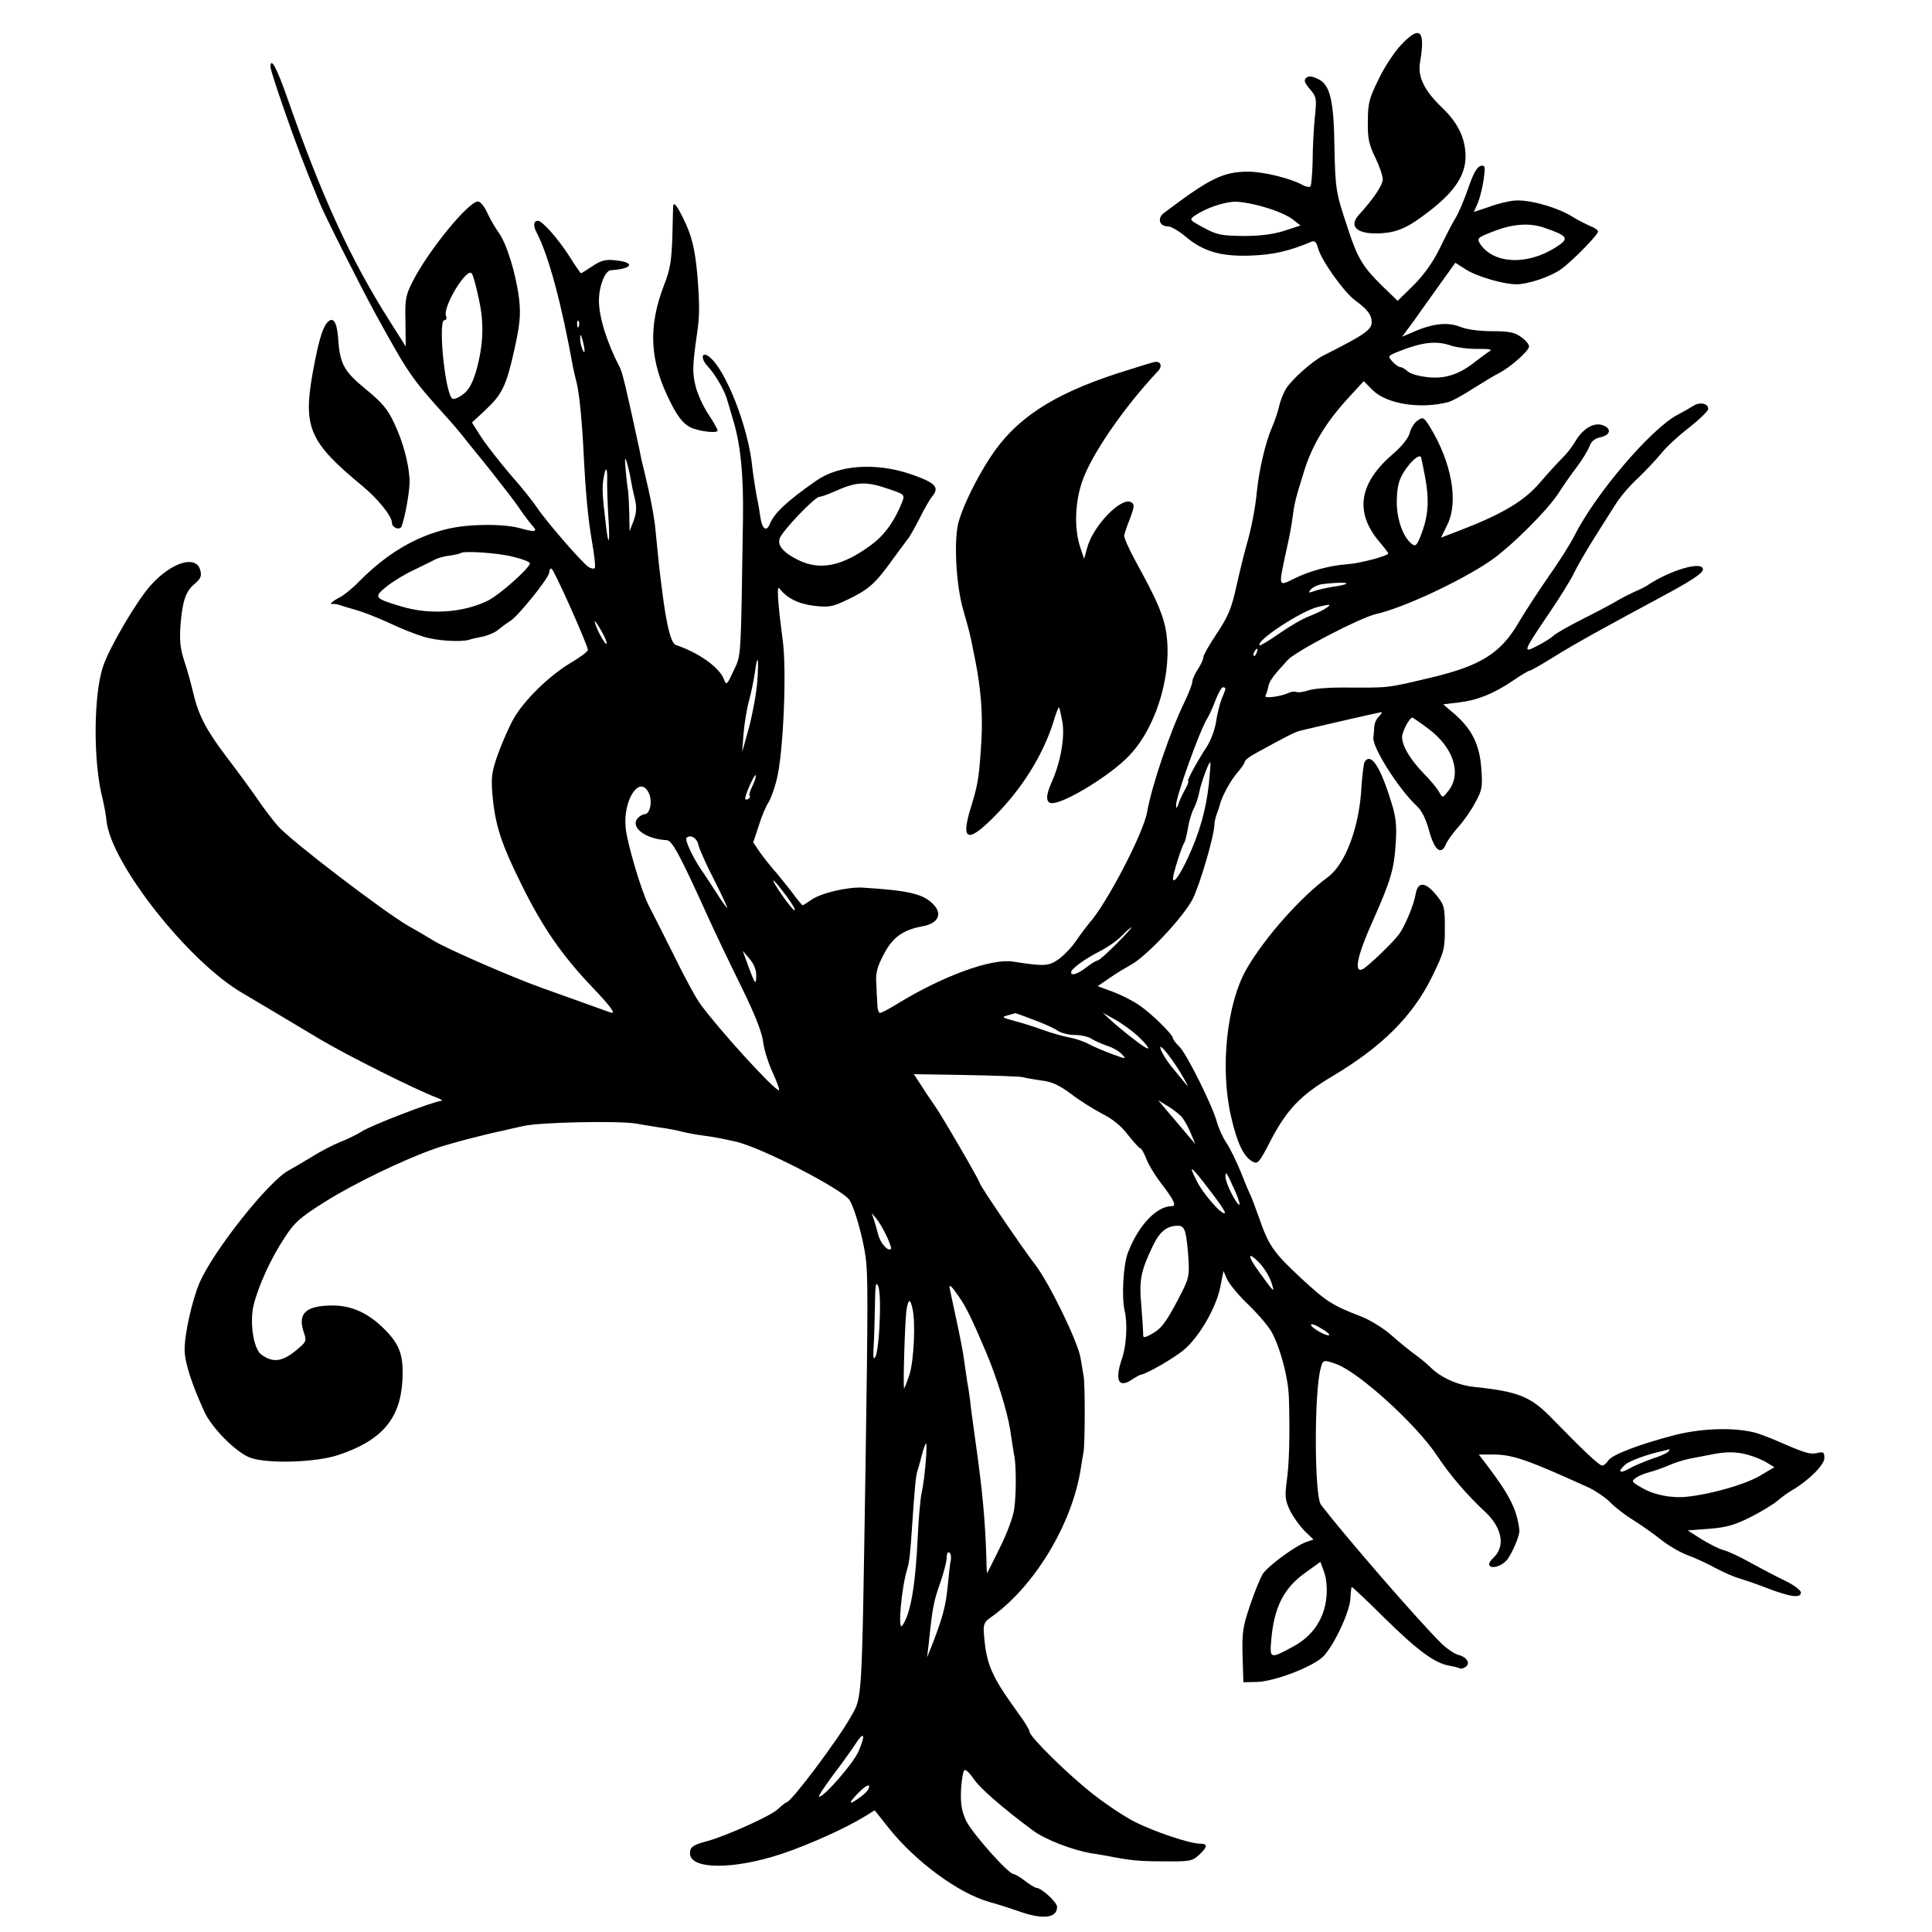 <svg version="1" xmlns="http://www.w3.org/2000/svg" width="933.333" height="933.333" viewBox="0 0 700 700"><path d="M507.7 16.2c-2.3 2.4-6 7.9-8.1 12.3-3.5 7.1-4 8.8-4 15.5-.1 6.2.4 8.4 2.7 13.1 1.5 3.1 2.7 6.6 2.7 7.9 0 2-3.3 7-8.7 12.9-3.9 4.4-.3 7.2 8.5 6.6 6.1-.5 9.7-2.2 18.1-8.8 8.5-6.8 12.1-12.5 12.1-19.1-.1-6.6-2.7-12-8.5-17.6-6.5-6.2-8.9-11.2-8-16.4 2-11.7 0-13.6-6.8-6.4z"/><path d="M98 24.3c0 .7 2.2 7.6 4.9 15.3 4.3 12.4 6.8 19 12.9 33.9 1.8 4.5 15 30.6 20.4 40.5 11.9 21.6 12.8 22.9 25.4 36.9 2.3 2.5 4.8 5.5 5.7 6.6.8 1.1 5.3 6.6 9.9 12.3 4.5 5.7 9.5 12.1 11 14.4 1.5 2.2 3.5 4.9 4.4 5.9 2.4 2.6 1.7 2.9-4.1 1.3-6.1-1.7-18.6-1.6-26.2.2-11.6 2.7-22.1 8.9-32.1 19-2.3 2.4-5.6 5.1-7.2 5.9-2.8 1.4-4 2.7-2.2 2.3.4 0 1.4.1 2.2.4.8.3 3.5 1.1 6 1.8s7.9 2.8 12 4.7c4.1 2 9.8 4.2 12.5 5 4.8 1.5 13.4 2 16.5 1.1.8-.3 3.1-.8 5.2-1.2 2-.5 4.5-1.6 5.5-2.6 1.1-.9 2.9-2.2 4-2.9 2.7-1.4 14.3-15.8 14.3-17.7 0-.8.3-1.4.8-1.4.8 0 13.2 27.8 13.2 29.5 0 .5-2.8 2.7-6.3 4.7-7.8 4.7-16.9 13.6-20.6 20.2-1.6 2.8-4.1 8.5-5.6 12.6-2.3 6.5-2.6 8.4-2.1 14.7 1 11.3 3.1 17.8 10.7 33.1 7.5 15.2 14.6 25.5 25.9 37.3 6 6.3 7.9 8.9 6.7 8.9-.1 0-4-1.4-8.7-3.1-4.7-1.7-12.1-4.3-16.5-5.9-10.4-3.7-33.9-13.9-39.1-17-2.3-1.4-6.5-3.9-9.4-5.5-9.3-5.4-42.5-30.8-47.2-36.1-1.8-2-5.3-6.6-7.8-10.3-2.5-3.6-7.5-10.4-11.1-15.1-7.2-9.5-10-14.9-11.9-23-.7-3-2.1-8.2-3.2-11.4-1.5-4.6-1.8-7.6-1.4-13.1.7-8.8 1.9-12.4 5.3-15.1 2-1.7 2.4-2.8 1.9-4.7-1.4-5.8-10.5-3.1-18.2 5.6C49.4 218 40 234 37.5 241c-3.7 10.3-3.8 35.4-.3 48.5.5 2.2 1.2 5.8 1.4 8 1.7 15.5 29.9 51.2 49.4 62.4 4.9 2.9 17.4 10.3 28.2 16.8 10.2 6 34.2 18 41.8 20.9 1.9.7 2.7 1.3 1.7 1.3-2.5.1-25.7 9-28.7 11.1-1.4.9-4.8 2.6-7.6 3.7-2.9 1.2-7.6 3.6-10.5 5.5-3 1.8-6.7 4-8.2 4.8-7.2 3.7-27.6 29.4-32.5 41-2.6 6.2-5.4 18.5-5.3 24.1 0 4.4 2.5 12.2 7.1 22.3 2.7 6 11.7 15 16.8 16.8 6.3 2.2 23.5 1.7 31.7-1 15.7-5.2 22.5-13 23.3-27 .5-9.3-1-13.2-6.9-19-5.6-5.5-11.6-8.2-18.3-8.2-9.7 0-12.8 2.8-10.6 9.5 1.1 3.2 1 3.6-1.7 5.9-5.7 5-9.2 5.6-13.6 2.4-2.9-2.1-4.3-11.7-2.8-18 1.8-7.1 6.3-17 11.3-24.5 3.5-5.4 5.5-7.2 14.6-12.9 10.5-6.6 28.3-15.2 39.7-19.2 5.1-1.8 18.1-5.2 25-6.6 1.1-.3 4.3-1 7-1.6 5.6-1.4 34.8-2 41-.9 2.2.4 6 1 8.5 1.4 2.5.3 6.1 1 8 1.5 1.9.5 5.3 1.1 7.5 1.4 3.9.5 6.1.9 11.9 2.2 9 1.9 38.7 17.2 41.4 21.2 1.8 2.8 4.8 13.3 5.8 20.4.9 6.8.9 15.6 0 75.8-1.4 87.8-1.1 83.6-5.5 91.3-4.6 8.2-21.5 30.7-23.1 30.7-.3 0-1.8 1.2-3.3 2.6-2.6 2.4-18.4 9.5-25.2 11.4-5.4 1.4-6.5 2.2-6.5 4.5 0 5.9 15.7 6 33.2.2 10.1-3.4 23.2-9.3 30.5-13.8l3.2-2 5 6.3c9.6 12.1 25.2 23.7 36.5 26.9 3.3.9 7.9 2.4 10.2 3.2 9 3.3 14.4 2.8 14.4-1.4 0-1.7-5.7-6.9-7.5-6.9-.4 0-2.3-1.1-4.1-2.5-1.8-1.4-3.7-2.5-4.2-2.5-1.8 0-14.9-14.7-17.1-19.2-1.7-3.7-2.1-6-1.9-11.4.2-3.7.8-6.9 1.3-7.1.6-.1 2 1.3 3.2 3.1 2.1 3.3 10.6 10.7 21.4 18.7 4.5 3.4 14.4 7.2 21.4 8.4 1.7.2 4.1.7 5.5.9 8.7 1.7 11.5 2 20.7 2 9.4.1 10.3-.1 12.7-2.3 3.2-3 3.3-4.1.4-4.1-3.7 0-16.8-4.4-23.8-8-3.6-1.8-10.3-6.3-14.9-9.9-9.1-7.1-23.1-20.9-23.1-22.7 0-.7-1.9-3.8-4.3-7-9.6-13.3-11.3-17.3-12.2-28.2-.3-3.6.1-4.5 2.2-6 15.8-10.9 29.8-33.9 32.9-54.2.3-1.9.7-4.6 1-6 .5-3 .6-24.6 0-27.5-.2-1.1-.7-4-1.1-6.5-.9-5.7-11.2-26.9-16.3-33.6-4.5-5.8-20.2-28.9-20.2-29.7 0-.8-14-24.9-16.4-28.2-1.2-1.7-3.4-4.9-4.8-7.2l-2.7-4.1 18.9.3c10.3.2 19.7.5 20.7.8 1 .3 4 .8 6.7 1.2 3.7.4 6.4 1.7 10.6 4.8 3.1 2.4 8.2 5.6 11.3 7.2 3.8 1.9 7 4.5 9.4 7.7 2.1 2.6 4 4.8 4.4 4.8.4 0 1.4 1.7 2.2 3.8.8 2.1 3.1 5.9 5 8.4 5.1 6.6 6.1 8.8 4.3 8.8-5.5 0-12.1 6.9-15.9 16.8-1.7 4.3-2.4 16.1-1.2 21.2 1.1 4.7.6 12.5-.9 17-2.9 8.3-1.3 11.3 3.9 7.6 1.1-.7 2.3-1.4 2.8-1.5 2.1-.3 11.7-5.8 15.5-8.9 5.5-4.5 11.7-15.1 13.3-22.7l1.2-6 1.3 3c.7 1.6 4.2 5.9 7.9 9.4 3.6 3.5 7.4 8 8.4 10 3.3 6.4 5.9 16.6 6.1 23.7.4 13.5.1 24-.8 30.1-.7 5.4-.6 6.8 1.2 10.6 1.2 2.4 3.6 5.7 5.3 7.4l3.2 3.1-2.9 1c-3.8 1.4-13.6 8.6-15.5 11.5-.8 1.3-2.9 6.3-4.5 11.1-2.7 7.9-3 9.9-2.8 18.5l.3 9.6 5-.1c6.3-.2 19.9-5.4 23.8-9.1 3.9-3.8 9.9-16.5 10-21.4.1-2.1.3-3.9.5-3.9s5.6 5 11.8 11.2c12 11.8 18.2 16.4 23.5 17.3 1.8.3 3.5.8 3.9 1 .3.2 1.2 0 1.9-.5 2-1.2.7-3.6-2.5-4.4-1.5-.4-4.4-2.4-6.4-4.4-9.1-9.1-35.2-39.3-43.4-50-2.4-3.2-2.5-40.8-.1-49.4.8-3.2 1-3.2 5.6-1.6 8 2.8 28.9 21.7 36.5 33.1 4.8 7.3 11.1 14.5 17.2 20.2 6.5 5.9 7.8 12.8 3.2 17-1.1 1-1.7 2.2-1.4 2.6.8 1.4 4.2.5 6.2-1.7 1.8-1.9 4.9-9.1 4.7-10.9-.8-7.4-3.5-12.8-11.8-23.7l-2.9-3.8h5.4c7.1.1 12 1.8 34.7 12.1 2.4 1.2 5.8 3.5 7.5 5.2 1.7 1.8 5.6 4.8 8.6 6.6 3 1.9 7.5 5.1 10 7.1s6.8 4.5 9.5 5.5c2.8 1 7.3 3.1 10 4.6 2.8 1.5 6.6 3.2 8.5 3.7 1.9.6 6.7 2.2 10.5 3.7 8.4 3.2 12 3.6 12 1.5 0-.8-2.6-2.8-6-4.4-3.3-1.6-9-4.6-12.6-6.6-3.6-2-7.9-4-9.5-4.4-1.6-.4-5.1-2.2-7.9-3.9l-5-3.2 7.9-.6c6.2-.5 9.3-1.4 15-4.3 4-2 8.3-4.7 9.7-5.9 1.4-1.2 3.7-2.9 5.1-3.7 5.9-3.4 11.8-9.2 11.8-11.7 0-2.2-.3-2.4-2.8-1.8-2.6.5-4.2 0-15.7-5-1.6-.7-4.1-1.6-5.5-2.1-7.4-2.3-19.6-2.1-30 .5-12.8 3.3-23.1 7.2-24.3 9.3-.7 1-1.6 1.8-2.2 1.8-1.1 0-7-5.6-17.9-16.8-7.9-8.2-12.3-10-28.5-11.7-5.9-.6-12.1-3.4-15.7-7-1.2-1.2-3.7-3.3-5.4-4.5-1.8-1.3-5.7-4.4-8.6-7-3-2.7-8.1-5.8-11.2-7-10.4-4-12.6-5.4-21.7-13.8-10.2-9.5-11.8-11.8-15.4-22.2-1.5-4.1-2.9-8-3.3-8.5-.3-.6-1.8-4.2-3.3-8-1.6-3.9-3.9-8.6-5.2-10.5-1.3-1.9-2.8-5.3-3.4-7.5-1.6-5.9-10.9-24.6-13.6-27.3-1.3-1.2-2.3-2.6-2.3-3 0-1.3-7.7-8.9-12.1-11.9-2.4-1.7-6.8-3.9-9.8-5l-5.4-2 4.4-3c2.4-1.7 5.8-3.7 7.4-4.6 5.7-2.9 19.5-17.7 22.7-24.1 2.7-5.6 7.7-22.7 7.8-26.8 0-.9.4-2.7.9-4 .5-1.3.9-2.6 1-3 .7-3 3.8-8.8 6.2-11.6 1.6-1.8 2.9-3.7 2.9-4.2s1.7-1.9 3.8-3c12-6.6 14.4-7.8 16.5-8.3 10-2.4 28.9-6.7 29.3-6.7.3 0-.2.7-1 1.6-.9.8-1.7 2.6-1.7 4-.1 1.3-.2 3-.3 3.6-.5 3.5 9.3 18.9 15.7 24.8 1.8 1.7 3.3 4.6 4.5 9 1.9 7.1 4.4 9.1 6.1 4.8.6-1.3 2.6-4.1 4.5-6.2 1.9-2.1 4.7-6.1 6.1-8.8 2.5-4.5 2.7-5.7 2.2-12.4-.6-8.6-3.4-14.2-9.7-19.7l-4.1-3.5 5.7-.7c6.7-.8 12.5-3.1 19.6-7.9 2.9-2 5.6-3.6 6-3.6.5 0 4.4-2.3 8.8-5 6.8-4.3 18.2-10.6 38.5-21.5 11.2-6 15.5-8.8 15.5-10.2 0-3.2-11.7.2-20 5.7-.8.6-3.1 1.7-5 2.5-1.9.9-5.1 2.5-7 3.7-1.9 1.1-7.4 4-12.2 6.4-4.7 2.4-9.3 5-10 5.8-.8.7-3.4 2.4-5.8 3.6-5.4 2.8-5.3 2.3 4.2-11.7 4-5.9 8.1-12.5 9.1-14.7 1-2.1 4.1-7.5 6.9-12 2.8-4.4 6.4-10.2 8.1-12.8 1.6-2.6 5.2-6.9 8.1-9.5 2.8-2.7 6.5-6.6 8.3-8.8 1.7-2.2 6.3-6.5 10.2-9.5 3.8-3 7-6.1 7-6.8.1-2-2.9-2.7-5.3-1.2-1.1.7-3.9 2.3-6 3.4-9.6 5.2-29.5 28.5-37.1 43.6-1.5 3-5.8 9.8-9.5 15-3.6 5.2-8.5 12.7-10.8 16.6-6.4 11-13.6 15.6-31.7 19.9-16.5 3.9-14.6 3.7-32.5 3.6-4.7 0-10 .4-11.8 1-1.8.6-3.8.9-4.5.6-.6-.2-1.9-.1-2.7.3-2.9 1.4-9.2 2.2-8.5 1.1.3-.6.8-2.1 1-3.2.4-2.2 1.7-3.9 7-9.7 3-3.3 26.1-15.3 32-16.7 9.8-2.2 30.5-11.8 41.5-19.3 7.2-4.9 20.9-18.5 24.8-24.7 1.4-2.2 4.2-6.3 6.3-9 2.1-2.8 4.2-6.2 4.8-7.8.7-1.9 2-2.9 4.1-3.3 3.5-.8 4-3.1.8-4.3-3.2-1.2-7.1 1-9.9 5.6-1.2 2.1-3.4 4.9-4.9 6.3-1.4 1.4-5 5.3-8 8.8-5.7 6.7-13.6 11.4-28.6 17.2l-7.3 2.8 2.3-4.7c4.1-8.3 1.6-22.5-6.3-35.4-2.2-3.5-2.5-3.7-4.4-2.4-1.2.8-2.5 2.8-2.9 4.5-.5 1.9-2.8 4.8-5.8 7.4-12.6 10.7-14.3 21.2-5.4 31.9 1.9 2.2 3.4 4.2 3.4 4.4 0 .9-10.2 3.6-14.6 3.9-6.8.5-14 2.5-19.6 5.3-5.7 2.8-5.6 3-2.9-9.5 1.1-4.8 2.2-10.5 2.4-12.7.7-5.2 1-6.5 4.1-16.5 3-9.7 7.8-17.7 16-26.7l5.7-6.2 3.3 3.3c5.1 5 17.2 6.9 27.3 4.3 1.3-.3 5.3-2.5 9-4.9 3.8-2.4 8.1-5 9.6-5.7 4.1-2.2 10.7-8 10.7-9.6 0-.8-1.3-2.3-2.9-3.4-2.3-1.7-4.4-2.1-10.5-2.1-4.6 0-9.1-.6-11.6-1.6-4.5-1.8-10.1-1.2-17.2 2L508 122l4.6-6.2c2.4-3.5 6.8-9.5 9.6-13.5l5.1-7.1 3.6 2.3c3.9 2.6 13.7 5.5 18.6 5.5 4.1 0 12.2-2.7 16-5.4C569.3 95 579 85.1 579 83.9c0-.5-1.2-1.4-2.6-1.9-1.4-.6-4.7-2.2-7.2-3.8-5.8-3.4-15.9-6.1-20.8-5.5-2 .2-6.1 1.2-9 2.3l-5.4 1.8 1.5-3.4c.8-2 1.7-5.8 2.1-8.6.6-4.5.5-5-1.1-4.7-1.3.3-2.7 2.7-4.5 8-1.4 4.1-3.5 9.1-4.7 11-1.1 1.8-3.7 6.8-5.7 11-2.5 5-5.6 9.4-9.4 13.2l-5.8 5.7-5.6-5.4c-7.1-7-9-10.1-12.6-21.3-4.2-12.5-4.4-14-4.7-28.8-.2-17-1.6-22.8-5.8-24.8-2.2-1.1-3.5-1.3-4.4-.5-1 .8-.7 1.7 1.3 4.1 2.4 2.8 2.5 3.4 1.8 10.1-.4 3.9-.8 11-.8 15.8-.1 4.8-.5 9-.8 9.3-.3.4-1.6.2-2.7-.4-4.5-2.5-14.3-4.9-19.8-4.9-9.2 0-13.9 2.4-30.5 14.9-2.6 1.9-1.8 4.9 1.3 4.9 1.1 0 3.9 1.6 6.2 3.5 6.5 5.6 13 7.5 23.9 7.1 8.3-.3 14.1-1.7 21.9-5 1.2-.5 1.8 0 2.4 2.1 1 4.3 9.1 15.7 13.2 18.9 4.9 3.6 6.2 5.4 6.3 8.1 0 2.8-2.6 4.6-17.5 12.1-4.1 2.1-11.5 8.7-13.6 12.1-.9 1.5-2 4.3-2.4 6.1-.4 1.9-1.6 5.5-2.7 8-2.3 5.3-4.6 15.2-5.4 23-.6 6.3-2 13.5-3.9 20-.7 2.5-2.3 8.9-3.5 14.3-1.8 8.2-3 11-7.1 17.2-2.7 4-4.9 7.9-4.9 8.6 0 .8-.9 2.7-2 4.4-1.1 1.6-2 3.7-2 4.5 0 .8-1.3 4.2-2.9 7.5-5.1 10.5-11.8 30.1-13.5 39.8-1.3 7.5-14.6 33.1-20.9 40.1-.9 1.1-3.2 4.1-4.9 6.6-1.7 2.5-4.7 5.5-6.6 6.8-3.4 2.3-5.2 2.3-16.2.6-7.8-1.2-25.1 5.1-41.4 15-3.2 2-6.2 3.6-6.7 3.6s-1-1.2-1-2.8c-.1-1.5-.3-5-.4-7.7-.3-4 .3-6.2 2.8-10.9 3.2-6.1 6.9-8.7 14-10 5.9-1.1 7.4-4.7 3.4-8.4-3.6-3.4-9-4.6-25.2-5.6-5.4-.3-15.1 2-18.5 4.4-1.6 1.1-3 2-3.2 2-.2 0-2.2-2.4-4.3-5.3-2.2-2.8-5-6.3-6.3-7.7-1.2-1.4-3.4-4.1-4.8-6.1l-2.5-3.7 2-6c1-3.3 2.6-7.1 3.5-8.4.8-1.3 2.2-5 3-8.3 2.4-9.3 3.7-39.3 2.2-50.5-1.9-14.4-2.2-20.2-1.2-18.8 2.8 3.6 6.9 5.6 12.6 6.3 5.4.6 6.6.4 12.2-2.3 7.5-3.6 9.9-5.7 16-14.2 2.6-3.6 5.2-7 5.7-7.7.6-.6 2.5-4 4.3-7.5 1.7-3.5 3.8-7.1 4.6-8 2.7-3.3 1.1-4.9-7.8-8-12.7-4.3-26.1-3.4-34.3 2.4-10.5 7.3-15.2 11.7-16.8 15.7-1.2 2.9-2.8 1.8-3.4-2.5-.2-1.6-.8-5.2-1.4-7.9-.5-2.8-1.2-7.3-1.5-10-1.4-14.6-9.6-35.5-15.6-40.2-2.8-2.2-3.3.5-.6 3.4 2.6 2.7 6.3 9 7.1 12.3.3.8 1.3 4.5 2.4 8.1 2.5 8.6 3.5 19.5 3.3 34.4-.8 52.4-.6 49.6-3.4 55.5-2.5 5.4-2.6 5.4-3.6 2.9-1.7-4.2-9.2-9.5-17.3-12.2-1.8-.6-3.4-7-5-19.7-1.1-8.5-1.2-9.8-2.4-21.9-.3-3.6-1.5-10.3-2.6-15-1.1-4.8-2.2-9.5-2.5-10.6-.2-1.1-.6-2.9-.8-4-4.8-22.1-6-27.4-7.1-29.5-4.6-8.9-7.5-18.1-7.5-24.1 0-5.2 2.2-10.8 4.3-11 8.1-.5 9-2.9 1.5-3.6-3.4-.4-5.1.1-8.1 2.1-2.1 1.4-4 2.6-4.2 2.6-.2 0-2.1-2.8-4.3-6.3-4-6.2-9.7-12.7-11.3-12.7-1.6 0-1.8 1.7-.5 4.2 4.4 8.4 9.1 26 13.2 48.8.3 1.4.9 4.1 1.4 6 .9 3.7 1.9 13.6 2.5 26 .7 13.9 1.6 23.4 3.1 31.9.8 4.6 1.2 8.6.9 8.9-.3.4-1.4.2-2.3-.4-2.2-1.4-15.5-16.7-18.7-21.6-1.4-2.1-5.7-7.5-9.7-12-3.9-4.6-8.6-10.6-10.5-13.5l-3.3-5.2 4.5-4.2c6.4-5.9 7.9-9 10.8-21.9 2.1-9.6 2.4-12.7 1.8-18.5-1.1-9.2-4.5-20.2-7.4-24.2-1.3-1.8-3.2-5.1-4.2-7.3s-2.5-4-3.3-4c-3.5 0-18 17.8-23.7 29-2.5 4.9-2.8 6.4-2.6 14.5l.1 9-5.7-9c-14.2-22.3-24.8-45.4-37.3-81.3-3.8-10.8-6-14.8-6-10.9zm360.3 50.8c4 1.1 8.5 3.1 10.1 4.4l2.8 2.2-5.8 1.9c-4.1 1.3-8.7 1.9-14.9 1.9-8-.1-9.6-.4-14.4-3-5.3-2.9-5.3-2.9-3-4.5 3.9-2.6 10.2-4.8 14.2-4.9 2.1-.1 7.1.8 11 2zm101.2 7.4c8.7 3 9.3 3.9 4.2 7.1-10.3 6.6-22.5 6.1-27.4-1.2-1.3-2.1-1.1-2.3 5.4-4.8 6.7-2.5 12.5-2.9 17.8-1.1zm-386 25.9c2 8.8 1.6 16.9-1 26.1-1.7 5.5-3.1 7.7-6.5 9.5-1.3.7-2.1.7-2.5 0-2.6-4.3-4.7-28-2.5-28 .7 0 1-.7.6-1.5-1.3-3.4 7.9-18.3 9.4-15.3.5.7 1.6 4.9 2.5 9.2zm36.2 9.8c-.3.8-.6.5-.6-.6-.1-1.1.2-1.7.5-1.3.3.3.4 1.2.1 1.9zm2.1 8.8c0 .9-.3.7-.8-.5-.5-1.1-.8-2.9-.8-4 0-1.6.2-1.5.8.5.4 1.4.8 3.2.8 4zm314.2-1.7c2 .6 6.2 1.2 9.5 1.1 4.5 0 5.4.2 4 1-1 .6-2.9 2.1-4.4 3.2-6 4.9-11.2 6.7-17.4 6.1-3.3-.3-6.6-1.2-7.6-2.1-1-.9-2.2-1.6-2.8-1.6-.5 0-1.8-.9-2.8-2-1.7-1.9-1.7-2 1.6-3.4 9.2-3.7 14.2-4.3 19.9-2.3zM228.6 174c.3 1.9 1 5.1 1.5 7.1.6 2.6.5 4.7-.5 7.5l-1.5 3.9-.1-6.5c-.1-3.6-.3-7.2-.4-8-.2-.8-.6-4.2-.9-7.5-.4-4.6-.3-5.3.4-3 .5 1.6 1.2 4.6 1.5 6.5zm287.7-1.4c1.7 9 1.2 14.8-1.8 22.1-1.3 3.1-1.7 3.4-3.2 2.2-3.2-2.7-5.5-9.6-5.2-16.2.2-4.9.8-7.1 3-10.4 2.5-3.6 4.8-5.5 5.7-4.8.1.1.8 3.3 1.5 7.1zM220 173.7c-.1 2.1.1 8 .4 13.2.7 10.2.1 11.9-.9 3.1-1.3-10.7-1.4-13.5-.8-16.8.7-4.3 1.4-4.1 1.3.5zm101.8 3.4c5.9 2 6.1 2.1 5.1 4.7-2.6 6.7-6.3 12-11.2 15.6-10.4 7.7-18.4 9.4-26.3 5.6-5.5-2.7-7.8-5.3-6.9-7.9.8-2.6 12.7-15.1 14.4-15.1.7 0 3.1-.9 5.4-1.9 8-3.6 11.3-3.8 19.5-1zm-136 24.6c3.4.8 6.2 1.9 6.2 2.4 0 1.6-10.6 11.1-15 13.4-8.9 4.5-21.2 5.4-31.7 2.2-9.7-2.9-10.1-3.3-5.1-7.3 2.3-1.8 6.7-4.5 9.8-5.9 3-1.5 6.4-3.1 7.5-3.7 1-.6 3.5-1.3 5.5-1.5 1.9-.3 3.7-.7 3.9-.9 1-.9 13.4-.1 18.9 1.3zm302 9.8c-.3.3-2.5.8-4.9 1.1-2.4.4-5.5 1.1-6.8 1.6-2 .7-2.2.6-1.2-.6.7-.8 2.5-1.7 3.9-1.9 4.2-.6 9.6-.8 9-.2zm-7.3 8.8c-1.1.8-3.9 2.1-6.2 3-2.4.9-7.2 3.7-10.9 6.3-3.6 2.5-6.7 4.4-7 4.2-1.5-1.6 15-12.4 21.1-13.9 4.6-1.1 5.1-1 3 .4zm-262.6 8.3c1.2 2 2 4.1 1.9 4.6-.2.5-1.3-1.1-2.6-3.6-2.6-5.5-2.2-6 .7-1zm237.4 7.9c-.3.9-.8 1.4-1 1.1-.3-.3-.2-.9.2-1.5.9-1.6 1.5-1.3.8.4zm-180.9 10.2c-.3 4.3-1.7 11.8-3 16.8l-2.5 9 .5-6.7c.3-3.7 1.2-9.1 2-12 .8-2.9 1.7-7.4 2.1-10.1 1-7.4 1.5-5.5.9 3zm169.6 2.8c0 .3-.6 2-1.4 3.8-.7 1.8-1.6 5.5-2 8.2-.4 2.8-1.9 6.7-3.2 8.8-3.8 5.8-7.5 12.7-6.9 12.7.3 0-.2 1.5-1.2 3.2-1 1.8-2.1 4.2-2.4 5.3-.5 1.4-.7 1.5-.8.4-.2-2.8 8.5-27 11.2-31.4.7-1.1 2.1-4.1 3.1-6.8 1-2.6 2.2-4.7 2.7-4.7s.9.2.9.5zm73.6 14.6c9 6.7 12.1 16.2 7.2 22.4-2.1 2.7-2.1 2.7-3.3.6-.6-1.2-3.1-4.3-5.7-6.9-4.9-5.1-7.8-9.9-7.8-13.2 0-1.9 2.7-7 3.7-7 .2 0 2.9 1.8 5.9 4.1zm-79.6 20c-1.1 9.5-3.3 17.3-7.5 26.5-3 6.5-5.5 10-5.5 7.6 0-1.5 3.2-11.7 4-12.7.4-.6 1-3 1.4-5.4.4-2.4 1.3-5.6 2.1-7.1s1.7-4.2 2-5.9c.6-3.4 3.6-11.4 4-10.9.2.2-.1 3.7-.5 7.9zm-165.4.7c-.8 1.6-1.3 3.2-1 3.5.3.3.1.8-.5 1.2-.6.3-1.1.3-1.1-.2 0-1.5 3.5-9.2 3.8-8.4.2.6-.4 2.3-1.2 3.9zm-37.5 2.6c1.4 2.9.4 7.6-1.5 7.6-.7 0-1.9.7-2.6 1.5-2.7 3.3 2.9 7.5 10.5 7.9 2 .1 4.5 4.6 14.7 27.1 2.7 6 8.3 17.7 12.4 26 5 10.2 7.5 16.6 7.9 20 .3 2.7 1.9 7.8 3.5 11.2 1.6 3.5 2.6 6.3 2.2 6.3-1.7 0-21.4-21.6-28.3-31-1.5-1.9-5.9-10-9.8-18-4-8-8.1-16.1-9.1-18-2.5-4.8-7.8-22.5-8.3-28-1.1-10.2 5.2-19.6 8.4-12.6zM253 306c.3 1.4 2.8 7.1 5.7 12.7 2.9 5.7 5 10.3 4.8 10.3-.2 0-2.1-2.6-4.1-5.8-2-3.1-4.4-6.8-5.4-8.2-3.1-4.5-5.9-10.7-5.3-11.4 1.4-1.4 3.8 0 4.3 2.4zm31.9 18.6c2.3 3.1 3.6 5.4 2.9 5.2-1.1-.4-8.4-10.8-7.5-10.8.2 0 2.3 2.5 4.6 5.6zM404.5 342c-3.3 3.3-6.3 6-6.8 6s-2.3 1.1-4.1 2.5c-3.2 2.5-5.7 3.2-5.5 1.7 0-1.2 5.3-5 10.5-7.6 2.7-1.4 6.2-3.8 7.8-5.5 1.7-1.7 3.2-3.1 3.5-3.1.3 0-2.1 2.7-5.4 6zM274 353.2c0 4-.4 3.6-2.9-3.2l-2-5.5 2.4 2.8c1.5 1.7 2.5 4 2.5 5.9zm100.5 16.3c3.6 1.3 7.6 3.1 8.8 4 1.2.8 4 1.5 6.2 1.5s4.9.6 6 1.4c1.1.7 3.6 1.8 5.6 2.5 2 .6 4.4 2 5.4 3.1 1.7 1.8 1.6 1.8-3.6-.1-3-1.1-6.7-2.7-8.4-3.6-1.6-.9-4.8-2-7-2.4-2.2-.4-6.5-1.6-9.5-2.7s-7.7-2.6-10.5-3.3c-4.4-1.2-4.7-1.4-2.5-2 1.4-.4 2.6-.7 2.7-.8.2-.1 3.2 1 6.8 2.4zm37.8 5.9c3.7 3.6 4.9 5.4 2.5 4-2.5-1.5-9.6-7.2-12.4-9.8l-2.9-2.7 4.5 2.5c2.5 1.4 6.2 4.1 8.3 6zm16.5 15.1c2.4 4.3 2.7 4.6-4.7-4.5-1.5-1.9-3.2-4.6-3.6-6-.9-3 4.8 4.3 8.3 10.5zm-.8 14c1 1.1 2.5 3.8 3.4 6l1.7 4-2.6-3c-1.4-1.7-4.4-5.2-6.7-7.9l-4.2-5 3.2 2c1.8 1 4.1 2.8 5.2 3.9zm10.5 27c3.2 4.1 5.6 7.7 5.3 8-.9 1-8-7-10.3-11.8-3.2-6.3-2-5.4 5 3.8zm8.9-.2c1.4 3.2 2.1 5.5 1.5 5.2-1.4-.9-4.9-8.1-4.9-10.1 0-2.4.4-1.7 3.4 4.9zm-126.2 16.5c1.1 2.3 1.9 4.5 1.6 4.7-1.1 1.1-4-2.3-4.7-5.5-.5-1.9-1.2-4.4-1.6-5.5l-.7-2 1.7 2c.9 1.1 2.6 3.9 3.7 6.3zm108.3-1.1c.4 1.6.9 5.8 1.1 9.5.4 6.3.1 7.3-3.7 14.5-4.6 8.8-6.3 10.9-10.1 12.9-2.4 1.2-2.7 1.2-2.6-.4 0-.9-.3-5.6-.7-10.3-.8-9.2-.2-12.3 4.2-21.5 2.5-5.2 5-7.2 8.9-7.3 1.6-.1 2.4.7 2.9 2.6zm27.1 11.2c1.5 1.6 3.3 4.6 4 6.6 1.4 4.3 1.2 4.1-4.5-3.8-4.4-6-4.1-7.7.5-2.8zm-137.9 21.2c-.2 5.8-.9 11.4-1.5 12.4-.7 1.4-.9.6-.7-3.1.2-2.7.4-9.4.5-14.9.1-7.9.3-9.5 1.2-7.5.6 1.5.8 6.9.5 13.1zm29-8.9c2.6 3.8 4.8 8.5 9.6 19.8 3.7 8.7 7.6 21.1 8.7 28 .6 4.1 1.3 8.6 1.6 10 .6 4.1.6 13.2-.1 18.5-.3 2.8-2.6 9-5.2 14.2-2.5 5.1-4.6 9.3-4.7 9.3 0 0-.2-2.1-.2-4.8-.4-13.6-1.4-25.1-4-43.2-.8-5.8-1.7-12.3-1.9-14.5-.3-2.2-.7-5.1-1-6.5-.2-1.4-.7-4.8-1.1-7.5-.3-2.8-1.7-9.9-3-15.9s-2.4-11.1-2.4-11.3c0-1.1 1.2.2 3.7 3.9zm-17.1 3.9c1.2 4.8.5 19.2-1.1 24-.9 2.7-1.8 4.9-1.9 4.9-.5 0 .3-25.6.9-28.8.7-3.7 1.3-3.7 2.1-.1zm151 9.6c-.7.7-6.6-2.6-6.6-3.7 0-.5 1.6 0 3.5 1.2 2 1.1 3.4 2.3 3.1 2.5zm-146.2 46c-.3 3.8-.9 8.8-1.5 11.3-.5 2.5-1.1 9.7-1.4 16-.8 17.5-2.6 27.9-5.6 32-1.7 2.4-.3-13.8 1.8-20.5.8-2.7 1.1-5.4 1.8-16 .8-11.9 1.3-17.9 1.9-19.6.3-.8 1-3.3 1.6-5.7.6-2.3 1.3-4.2 1.5-4.2.3 0 .2 3-.1 6.7zm269.1-3.8c-.3.5-2.9 1.7-5.8 2.6-2.8 1-6.7 2.6-8.4 3.6-3.5 2-4.4 1.2-1.5-1.4 1.5-1.4 8.4-3.9 13.7-5 1.1-.3 2.1-.5 2.3-.6.2 0 .1.3-.3.8zm28.8 1.2c2.2.6 5.2 1.8 6.8 2.8l2.8 1.7-5.6 3.3c-5.5 3.1-17.5 6.5-26.1 7.4-5.8.6-12.1-.7-16.6-3.4-3.5-2-3.6-2.2-1.8-3.5 1-.7 3.2-1.6 4.8-2 1.6-.4 4.8-1.5 7.1-2.5 2.2-1 5.6-2 7.5-2.4 1.8-.3 5.1-1 7.3-1.4 5.7-1.2 9.5-1.2 13.8 0zm-288.8 38.1c-.3 1.1-.7 5.3-1.1 9.2-.7 7.3-1.7 11.1-5.3 20.6l-2.2 5.5.6-5c1.3-12.8 1.8-15.4 4.1-21.8 1.3-3.8 2.4-7.9 2.4-9.3 0-1.4.4-2.3.9-1.9.6.3.8 1.5.6 2.7zm136.1 13.5c-.8 7.9-5 14.1-12.1 17.9-8.3 4.5-8.5 4.5-7.9-2.4 1-11.8 4.5-18.7 12.1-24.2l5.7-4.1 1.4 3.8c.8 2.3 1.1 5.8.8 9zm-169.6 56c-2 4.4-12.4 16.3-14.2 16.3-.5 0 1.8-3.5 5-7.8 3.2-4.2 6.9-9.4 8.2-11.4 3.2-4.9 3.7-3.3 1 2.9zm1.9 15.5c-5 3.9-6.2 3.9-2.4-.1 2.2-2.3 4.1-3.7 4.4-3 .2.7-.7 2-2 3.1z"/><path d="M243.9 74.7c0 .5-.2 5.5-.3 11.3-.3 8.4-.8 11.8-2.9 17-6 15.5-5.4 27.8 2.3 42.9 3 6 5.3 8.5 8.6 9.5 3.8 1.2 8.4 1.5 8.4.6 0-.4-1.5-3.2-3.4-6-1.9-2.9-4-7.5-4.6-10.2-1.2-4.7-1.1-7.5.6-19.3.9-6.2.9-9.8.1-20.5-.9-10-2.1-14.8-5.3-21.2-2.3-4.6-3.3-5.7-3.5-4.1zM118.3 117.2c-1.7 2.1-3.3 8.2-5.2 19-3.2 18.8-.8 24.2 18.1 39.8 5.6 4.6 10.8 11 10.8 13.4 0 1.8 2.9 2.9 3.5 1.3 1.4-3.7 3.1-13.7 2.9-16.9-.3-5.9-2.4-13.9-5.6-20.5-2.3-5-4.3-7.4-10.3-12.3-7.9-6.5-9.4-9.1-10-18.7-.5-6.1-2-7.9-4.2-5.1zM404.5 135.4c-23.5 7.7-36.8 16.5-45.9 30.6-4.9 7.6-9.4 16.7-11.2 22.8-1.9 6.3-1.1 22.9 1.6 32.2 2.1 7.3 2.5 8.9 3.5 14 .3 1.4.7 3.4.9 4.5 2 10 2.7 19.4 2.2 28.5-.8 13.3-1.2 16-3.7 24.1-3.9 12.4-1.5 13.6 7.9 4.2 10.2-10.1 17.9-22.3 21.8-34.5.9-3.2 1.9-5.6 2.1-5.5.2.2.7 2.5 1.2 5.1 1 5.6-.6 14.8-3.9 22.1-2.2 4.8-2.1 7.5.2 7.5 4.7 0 21.6-10.4 28-17.3 10.5-11 16.2-32.1 12.9-46.9-1.3-5.5-3.7-10.8-10.3-22.8-2.6-4.7-4.6-9.2-4.5-10 .2-.8 1.1-3.7 2.2-6.3 1.5-4.1 1.6-5 .4-5.7-3.5-2.2-13.9 8.5-16 16.5l-1.1 4-1.5-4.5c-2.1-6.6-1.8-15.5.6-23 3.1-9.7 15.1-27.2 27.9-40.8 1.3-1.5.8-3.2-1.1-3.1-.7 0-7 2-14.2 4.3zM494.4 276.1c-.3.6-.8 4.5-1.1 8.7-.7 14.7-5.8 28.3-12.2 33-9.9 7.3-22.8 21.8-29.4 33.2-7.2 12.4-9.7 35.9-5.7 53.4 2.2 9.7 4.6 14.8 7.9 16.5 1.8 1 2.4.3 6.5-7.7 5.8-11.1 10.8-16.4 22.1-23.1 18.3-10.9 29.3-21.9 36.3-36.1 4.4-9 4.7-10 4.7-17.7 0-7.6-.2-8.4-3.1-12-4-4.9-6.7-5-7.5-.3-.6 3.8-4 11.9-6.1 14.6-2.3 3.1-11.1 11.5-13 12.5-3.4 1.8-2.1-4.8 3.4-17 6.8-15.3 7.9-19.1 8.5-28.7.4-6.3.1-9.4-1.6-14.7-4-13.1-7.4-18.2-9.7-14.6z"/></svg>